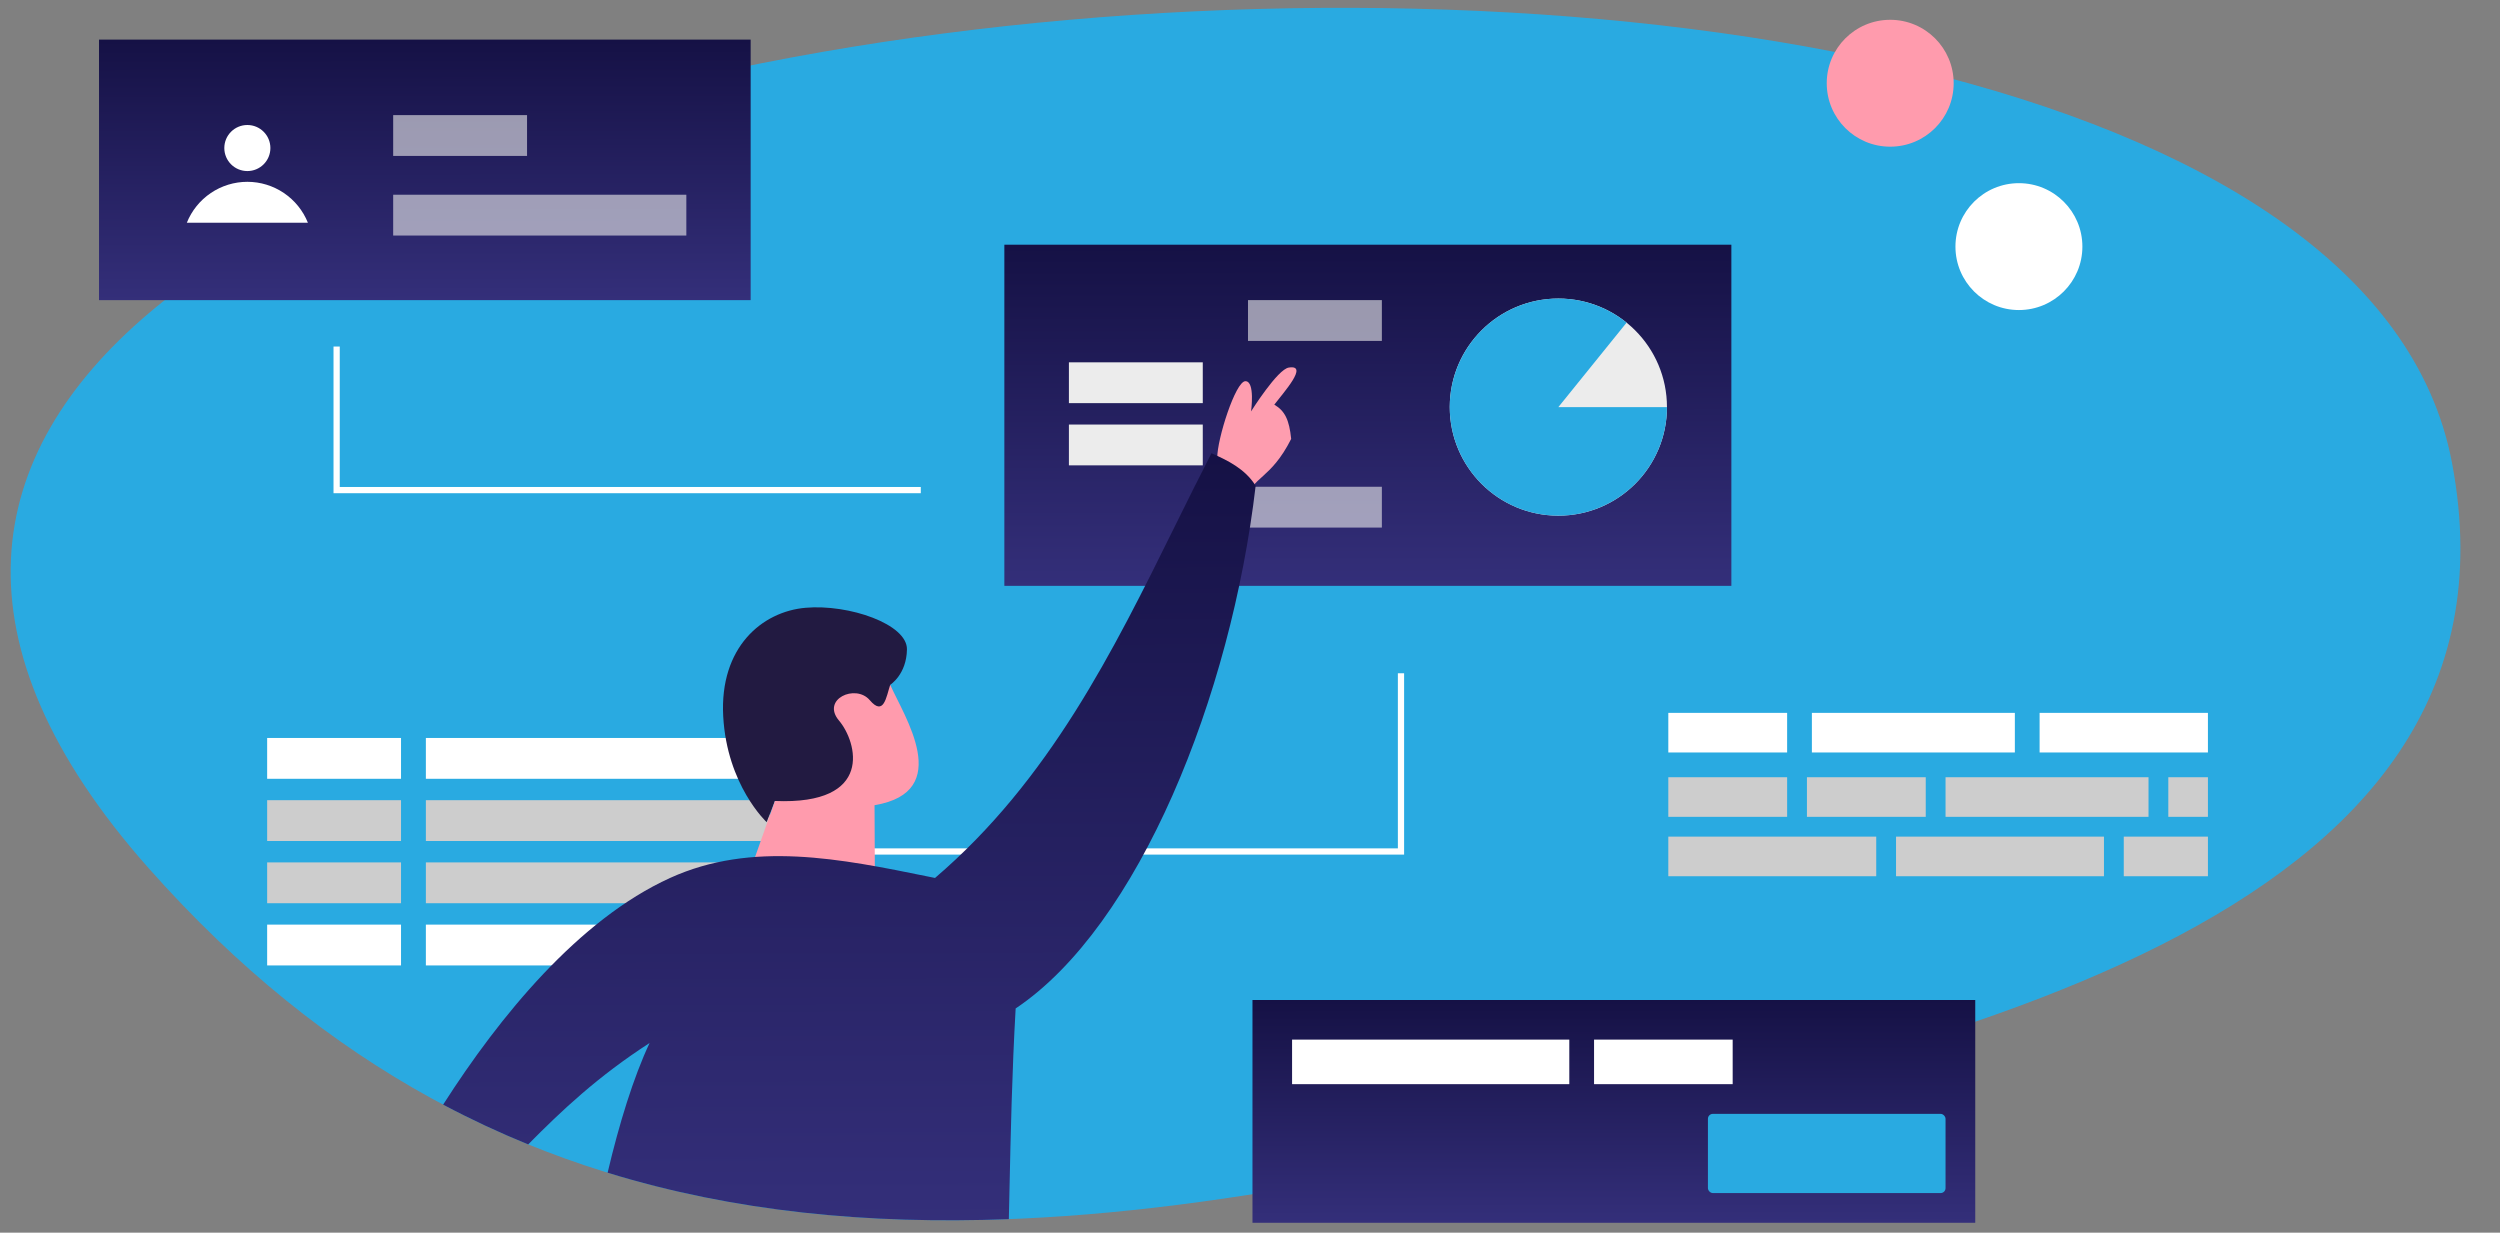 <svg width="505" height="249" viewBox="0 0 505 249" fill="none" xmlns="http://www.w3.org/2000/svg">
<rect x="0" y="0" width="505" height="249" fill="#808080" stroke="none"/>
<g clip-path="url(#clip0)">
<path d="M30.068 175.425C-132.318 -7.601 465.5 -64 495.303 93.483C513.095 187.495 387.607 212.657 294.265 233.318C191.137 256.145 102 256.5 30.068 175.425Z" fill="#29AAE1"/>
<path d="M81.007 161.638H53.965V169.882H81.007V161.638Z" fill="#CDCDCD"/>
<path d="M283 136V172H169" stroke="white" stroke-width="1.26"/>
<path d="M349.736 49.43H202.88V118.342H349.736V49.43Z" fill="url(#paint0_linear)"/>
<path d="M314.788 104.163C326.905 104.163 336.727 94.346 336.727 82.235C336.727 70.124 326.905 60.307 314.788 60.307C302.672 60.307 292.85 70.124 292.85 82.235C292.85 94.346 302.672 104.163 314.788 104.163Z" fill="#ECECEC"/>
<path d="M336.727 82.235C336.727 87.208 335.036 92.034 331.93 95.92C328.825 99.806 324.49 102.521 319.638 103.621C314.785 104.72 309.703 104.138 305.224 101.97C300.746 99.802 297.139 96.177 294.993 91.689C292.848 87.202 292.293 82.119 293.418 77.274C294.544 72.43 297.284 68.112 301.188 65.029C305.092 61.946 309.929 60.281 314.905 60.307C319.881 60.334 324.7 62.05 328.571 65.174L314.788 82.235H336.727Z" fill="#29AAE1"/>
<path d="M242.96 73.19H215.919V81.434H242.96V73.19Z" fill="#ECECEC"/>
<path d="M242.96 85.758H215.919V94.002H242.96V85.758Z" fill="#ECECEC"/>
<path d="M279.136 60.622H252.095V68.867H279.136V60.622Z" fill="#ECECEC" fill-opacity="0.608"/>
<path d="M279.136 98.325H252.095V106.57H279.136V98.325Z" fill="#ECECEC" fill-opacity="0.608"/>
<path d="M81.007 174.206H53.965V182.45H81.007V174.206Z" fill="#CDCDCD"/>
<path d="M81.007 149.07H53.965V157.315H81.007V149.07Z" fill="white"/>
<path d="M243.517 95.605L252.249 100.536C252.682 96.389 256.664 96.943 260.817 88.659C260.422 84.747 259.528 82.997 257.41 81.738C259.321 79.235 264.412 73.614 260.357 74.245C258.08 74.541 252.713 83.107 252.713 83.107C252.713 83.107 253.57 76.992 251.572 77C249.574 77.007 245.859 88.714 245.884 92.471C244.809 94.56 244.105 94.659 243.517 95.605Z" fill="#FE9DAF"/>
<path d="M81.007 186.773H53.965V195.018H81.007V186.773Z" fill="white"/>
<path d="M155.469 161.638H86.025V169.882H155.469V161.638Z" fill="#CDCDCD"/>
<path d="M155.469 174.206H86.025V182.45H155.469V174.206Z" fill="#CDCDCD"/>
<path d="M155.469 149.07H86.025V157.315H155.469V149.07Z" fill="white"/>
<path d="M155.469 186.773H86.025V195.018H155.469V186.773Z" fill="white"/>
<path d="M179.824 138.326C179.824 138.326 183.126 136.26 183.203 131.177C183.279 126.093 171.534 122.004 162.726 122.771C153.919 123.537 145.331 130.762 146.09 144.699C146.848 158.636 154.865 166.079 154.865 166.079L156.528 161.798L166.931 164.252C171.294 164.695 181.188 149.332 179.824 138.326Z" fill="#221A41"/>
<path d="M179.824 138.326C182.543 144.554 192.866 159.94 176.658 162.649L176.721 176.573C159.417 174.686 158.379 176.436 151.232 176.756L156.528 161.798C176.658 162.649 173.138 149.88 169.482 145.562C165.825 141.243 172.831 138.082 175.687 141.427C178.543 144.771 179.012 140.776 179.824 138.326V138.326Z" fill="#FF9BAD"/>
<path d="M151.632 8H20V60.628H151.632V8Z" fill="url(#paint1_linear)"/>
<path d="M49.965 34.555C52.536 34.555 54.62 32.472 54.62 29.902C54.62 27.333 52.536 25.25 49.965 25.25C47.395 25.25 45.311 27.333 45.311 29.902C45.311 32.472 47.395 34.555 49.965 34.555Z" fill="white"/>
<path d="M49.966 36.726C47.335 36.728 44.764 37.517 42.585 38.99C40.406 40.464 38.718 42.556 37.738 44.996H62.197C61.217 42.555 59.528 40.463 57.348 38.989C55.168 37.516 52.597 36.727 49.966 36.726Z" fill="white"/>
<path d="M106.464 23.254H79.422V31.498H106.464V23.254Z" fill="#ECECEC" fill-opacity="0.608"/>
<path d="M138.64 39.335H79.422V47.579H138.64V39.335Z" fill="#ECECEC" fill-opacity="0.608"/>
<path d="M68 70V99H186" stroke="white" stroke-width="1.26"/>
<path fill-rule="evenodd" clip-rule="evenodd" d="M106.697 231.169C100.889 228.802 95.161 226.131 89.513 223.135C100.952 205.244 116.916 185.732 135.353 177.348C151.924 169.813 169.748 173.448 187.715 177.112C188.101 177.191 188.487 177.27 188.873 177.348C211.976 157.598 224.854 131.538 237.259 106.433C239.739 101.415 242.2 96.435 244.72 91.551C244.928 91.65 245.165 91.758 245.425 91.876C247.653 92.891 251.556 94.669 253.64 98.141C248.683 140.604 230.037 187.057 205.162 203.708C204.431 216.497 204.163 228.888 203.91 240.593C203.869 242.502 203.828 244.393 203.785 246.265C175.382 247.35 148.337 244.762 122.739 236.887C125.06 227.032 127.946 217.66 131.216 210.685C120.73 217.464 113.458 224.331 106.697 231.169Z" fill="url(#paint2_linear)"/>
<path d="M407.821 62.629C414.901 62.629 420.642 56.892 420.642 49.815C420.642 42.737 414.901 37 407.821 37C400.74 37 395 42.737 395 49.815C395 56.892 400.74 62.629 407.821 62.629Z" fill="white"/>
<path d="M381.821 29.629C388.901 29.629 394.641 23.892 394.641 16.815C394.641 9.737 388.901 4 381.821 4C374.74 4 369 9.737 369 16.815C369 23.892 374.74 29.629 381.821 29.629Z" fill="#FF9BAD"/>
<path d="M399 202H253V247H399V202Z" fill="url(#paint3_linear)"/>
<path d="M361 157H337V165H361V157Z" fill="#CDCDCD"/>
<path d="M379 169H337V177H379V169Z" fill="#CDCDCD"/>
<path d="M361 144H337V152H361V144Z" fill="white"/>
<path d="M407 144H366V152H407V144Z" fill="white"/>
<path d="M446 144H412V152H446V144Z" fill="white"/>
<path d="M389 157H365V165H389V157Z" fill="#CDCDCD"/>
<path d="M434 157H393V165H434V157Z" fill="#CDCDCD"/>
<path d="M446 157H438V165H446V157Z" fill="#CDCDCD"/>
<path d="M425 169H383V177H425V169Z" fill="#CDCDCD"/>
<path d="M446 169H429V177H446V169Z" fill="#CDCDCD"/>
<rect x="261" y="210" width="56" height="9" fill="white"/>
<rect x="322" y="210" width="28" height="9" fill="white"/>
<rect x="345" y="225" width="48" height="16" rx="1" fill="#29AAE1"/>
</g>
<defs>
<linearGradient id="paint0_linear" x1="276.308" y1="49.43" x2="276.418" y2="118.52" gradientUnits="userSpaceOnUse">
<stop stop-color="#151145"/>
<stop offset="1" stop-color="#342F7A"/>
</linearGradient>
<linearGradient id="paint1_linear" x1="85.816" y1="8" x2="85.888" y2="60.763" gradientUnits="userSpaceOnUse">
<stop stop-color="#151145"/>
<stop offset="1" stop-color="#342F7A"/>
</linearGradient>
<linearGradient id="paint2_linear" x1="171.576" y1="91.551" x2="172.077" y2="246.898" gradientUnits="userSpaceOnUse">
<stop stop-color="#151145"/>
<stop offset="1" stop-color="#342F7A"/>
</linearGradient>
<linearGradient id="paint3_linear" x1="326" y1="202" x2="326.047" y2="247.116" gradientUnits="userSpaceOnUse">
<stop stop-color="#151145"/>
<stop offset="1" stop-color="#342F7A"/>
</linearGradient>
<clipPath id="clip0">
<rect width="505" height="249" fill="white"/>
</clipPath>
</defs>
</svg>
